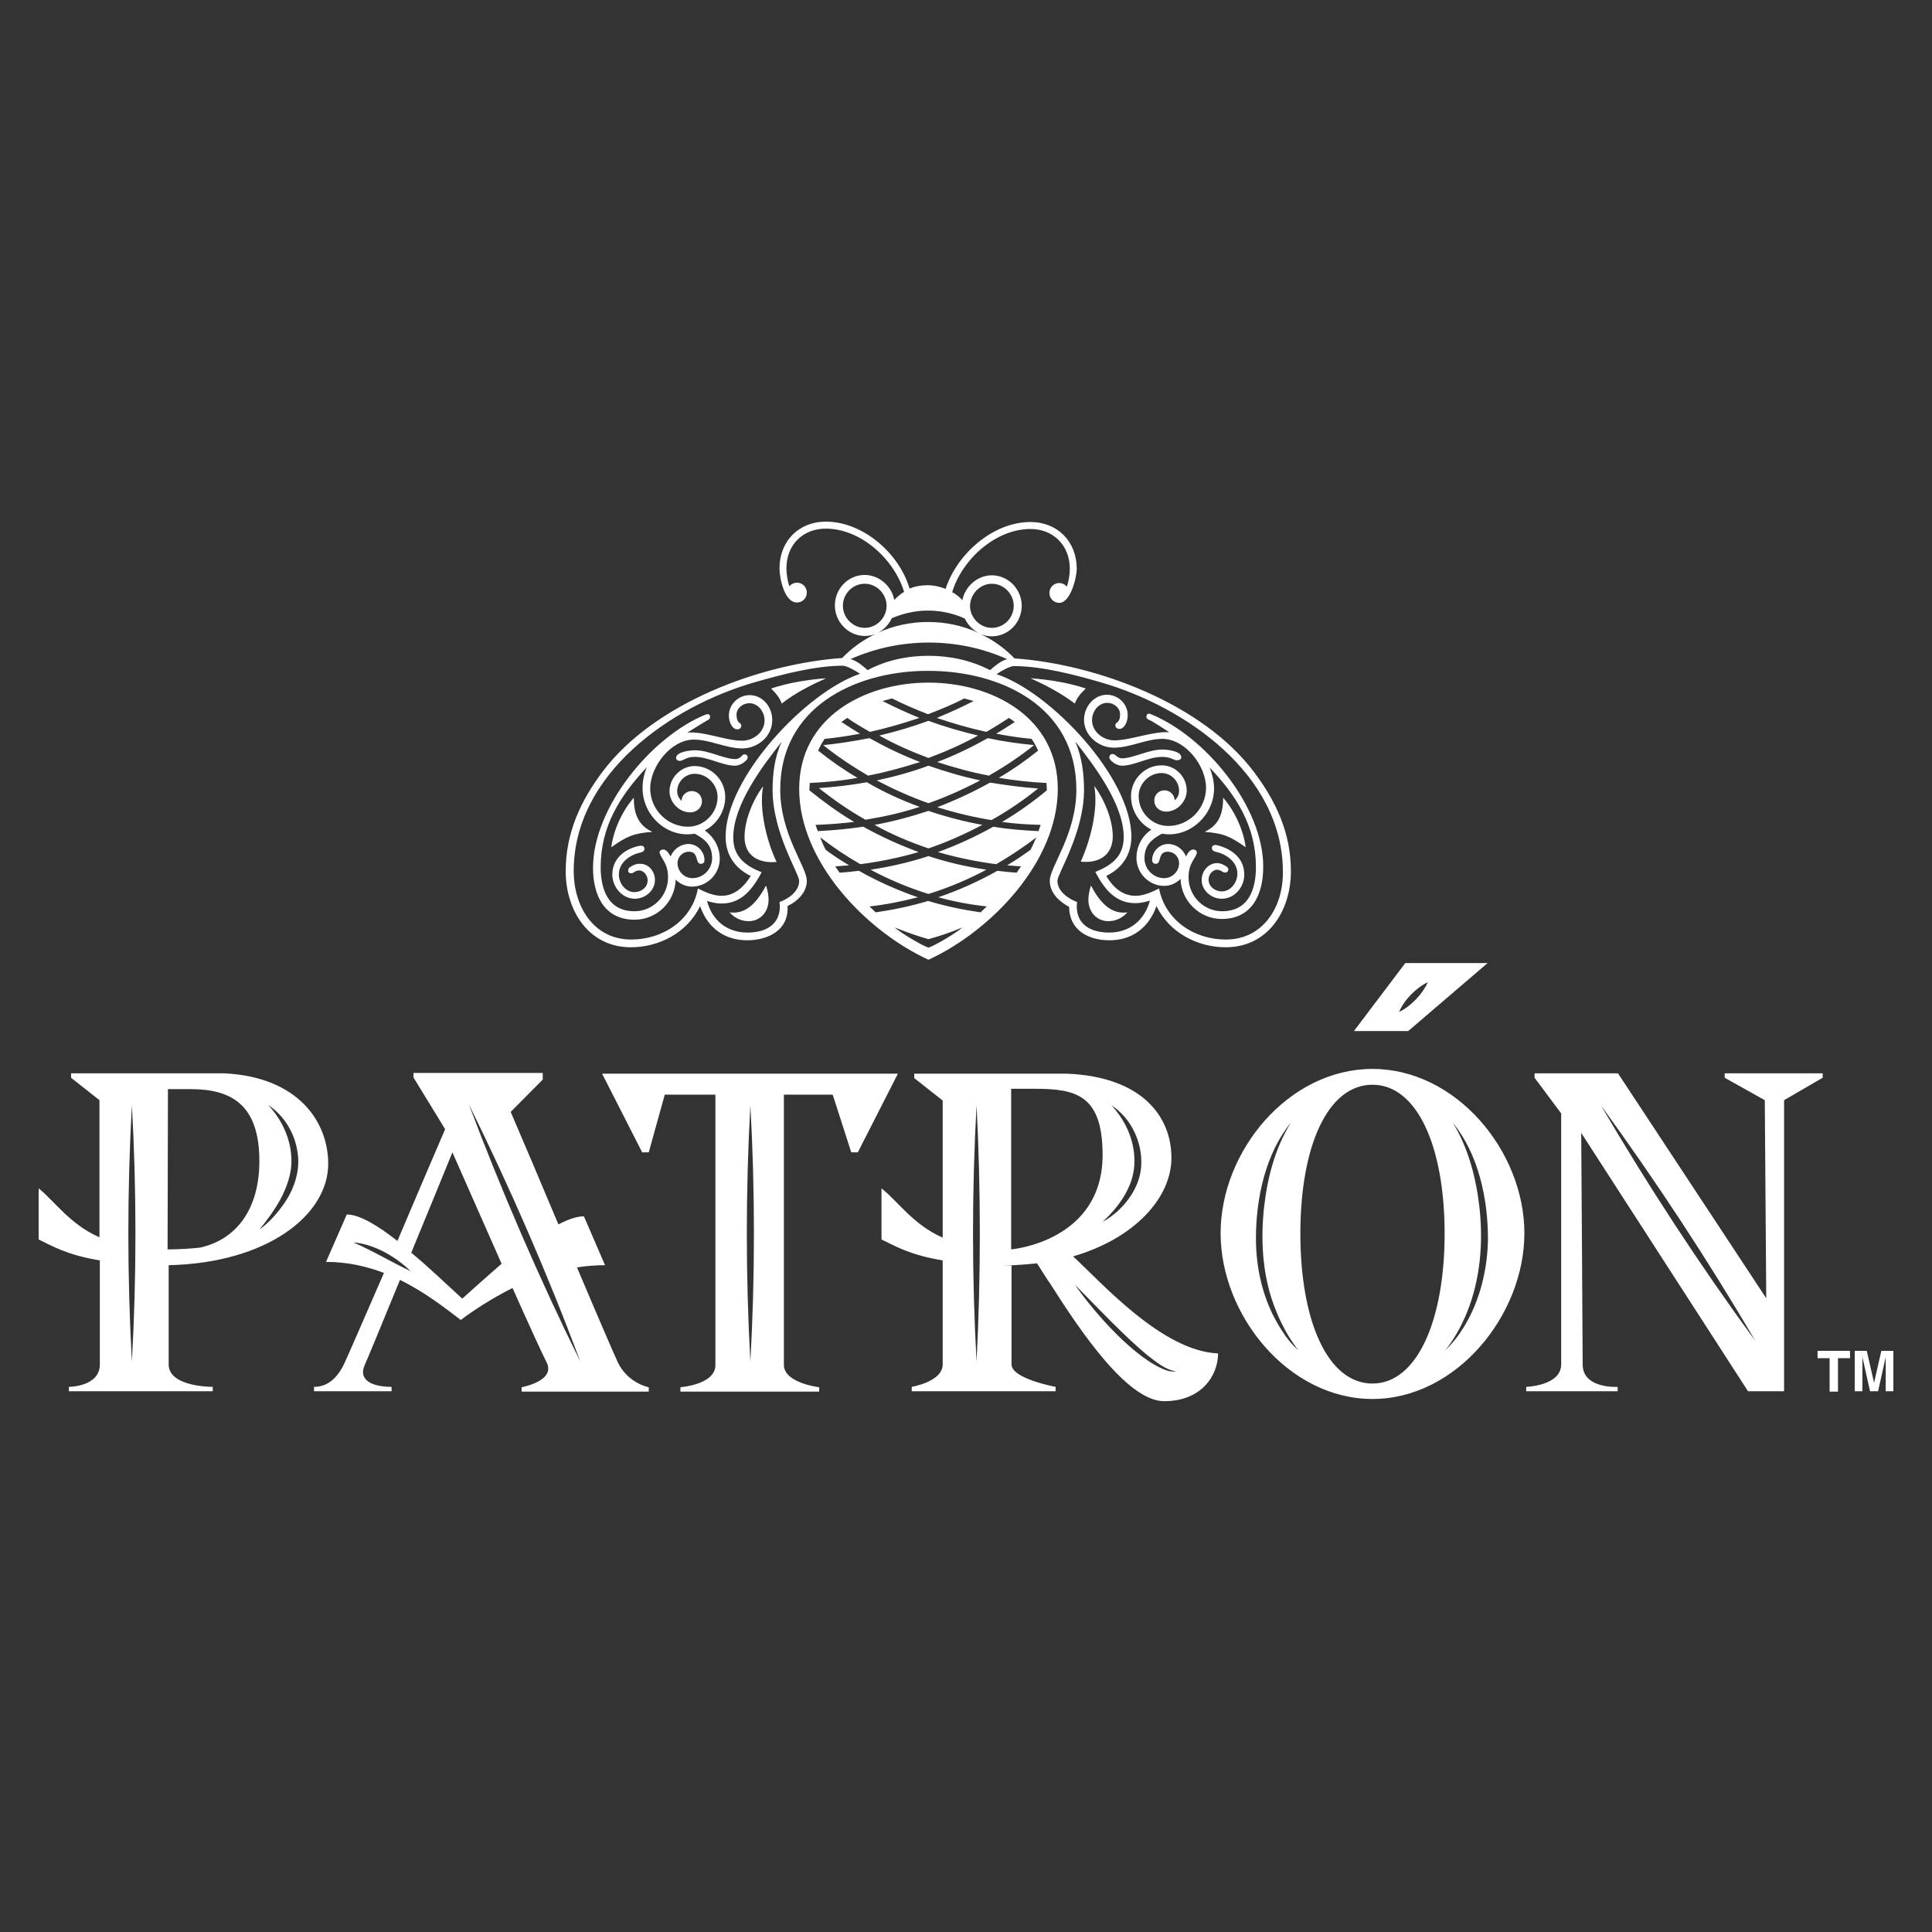 <svg width="200" height="200" viewBox="0 0 200 200" fill="none" xmlns="http://www.w3.org/2000/svg">
<rect x="0" y="0" width="200" height="200" fill="#333333" stroke="none"/>
<path d="M188.647 111.111H178.542V111.568L182.69 113.889L182.841 134.397L167.494 111.111H158.859V111.568L161.612 115.259V141.246C161.612 143.453 157.992 143.567 157.992 143.567V144.023H167.456V143.567C167.456 143.567 163.837 143.795 163.837 141.246C163.837 138.697 163.686 117.275 163.686 117.275L180.955 144.023H184.688V113.889L188.685 111.568V111.111H188.647ZM165.722 114.421C171.416 122.26 176.808 130.44 181.709 138.811C175.978 130.973 170.624 122.792 165.722 114.421ZM153.995 99.697H145.474L140.157 106.736H145.775L153.995 99.697ZM147.811 101.675C147.246 102.931 146.039 104.186 144.833 104.757C145.361 103.501 146.605 102.246 147.811 101.675ZM142.08 110.655C133.37 110.655 126.357 119.178 126.357 127.662C126.357 136.147 133.37 144.822 142.08 144.822C150.753 144.822 157.804 136.147 157.804 127.662C157.804 119.178 150.753 110.655 142.08 110.655ZM132.465 137.365C130.768 134.625 130.014 131.391 130.014 128.195C130.014 124.086 130.994 119.444 133.634 116.21C131.975 118.873 131.183 121.993 130.844 125.075C130.467 128.69 130.731 132.419 132.126 135.767C132.616 136.984 133.219 138.126 133.973 139.191C134.124 139.42 134.275 139.61 134.463 139.8C133.634 139.153 133.031 138.278 132.465 137.365ZM142.08 143.224C137.442 143.224 134.614 136.756 134.614 127.7C134.614 118.645 137.442 112.291 142.08 112.291C146.68 112.291 149.546 118.645 149.546 127.7C149.546 136.718 146.68 143.224 142.08 143.224ZM151.544 137.365C150.979 138.278 150.338 139.115 149.546 139.838C149.734 139.648 149.885 139.42 150.036 139.229C150.79 138.164 151.394 137.022 151.884 135.805C153.241 132.419 153.543 128.69 153.166 125.113C152.826 122.031 152.035 118.911 150.413 116.248C153.053 119.482 154.033 124.124 154.033 128.233C153.995 131.391 153.203 134.663 151.544 137.365ZM70.438 143.605V144.061H84.804V143.605C84.804 143.605 81.147 143.186 81.147 141.284C81.147 139.381 81.147 113.318 81.147 113.318H86.2L88.123 119.292H88.801L92.949 111.149H62.331L66.479 119.292H67.158L68.817 113.318H74.058V141.284C74.096 143.339 70.438 143.605 70.438 143.605ZM77.678 114.421C78.168 123.211 78.168 132.152 77.678 140.941C77.188 132.152 77.188 123.211 77.678 114.421ZM33.976 120.471C33.976 116.172 30.922 111.492 23.23 111.111H7.356V111.568L10.297 113.889V128.081C7.28 126.787 5.584 124.276 4 123.02V128.309C5.433 128.994 6.903 129.907 10.335 130.478V141.246C10.335 143.567 7.13 143.567 7.13 143.567V144.023H22.024V143.567C22.024 143.567 17.461 143.605 17.461 141.246C17.461 138.963 17.461 131.467 17.461 130.973C27.642 130.744 33.976 125.798 33.976 120.471ZM30.771 119.101C31.148 121.004 30.508 123.02 29.414 124.58C28.698 125.608 27.868 126.559 26.85 127.282C27.642 126.331 28.358 125.341 28.962 124.276C29.678 122.944 30.206 121.537 30.168 120.053C30.13 117.922 29.188 115.905 27.755 114.383C29.376 115.449 30.47 117.237 30.771 119.101ZM13.653 140.941C13.163 132.152 13.163 123.211 13.653 114.421C14.143 123.211 14.143 132.152 13.653 140.941ZM17.348 129.337L17.386 112.747H19.761C24.022 112.747 26.85 114.421 26.85 120.205C26.85 124.847 24.738 128.233 20.742 129.146C19.724 129.26 18.592 129.337 17.348 129.337ZM126.093 140.104C120.286 139.876 113.951 132.685 111.086 130.06C117.496 128.195 121.266 123.972 121.266 119.862C121.266 115.563 118.212 111.492 110.52 111.149H94.646V111.606L97.587 113.927V128.119C94.533 126.787 92.874 124.276 91.252 123.02V128.309C92.685 128.994 94.156 129.907 97.587 130.478V141.246C97.587 143.034 94.382 143.567 94.382 143.567V144.023H109.276V143.567C109.276 143.567 104.713 142.73 104.713 141.246C104.713 139.762 104.713 131.011 104.713 131.011H103.808C105.166 131.011 107.353 130.782 107.353 130.782C107.353 130.782 108.672 132.875 108.71 132.875C111.802 137.745 116.704 145.051 120.512 145.051C124.396 145.051 126.093 142.387 126.093 140.104ZM101.093 140.941C100.603 132.152 100.603 123.211 101.093 114.421C101.546 123.211 101.546 132.152 101.093 140.941ZM115.045 114.421C117.081 115.715 118.288 118.264 118.137 120.7C118.024 122.564 116.968 124.238 115.61 125.456C115.158 125.836 114.668 126.217 114.14 126.483C115.799 124.961 117.269 122.944 117.42 120.661C117.571 118.34 116.628 116.096 115.045 114.421ZM104.676 129.337V128.728V112.709H107.051C111.312 112.709 114.14 113.28 114.14 119.558C114.14 128.538 104.676 129.337 104.676 129.337ZM120.852 141.893C117.571 140.789 113.273 135.881 111.274 132.989C112.933 134.663 114.517 136.338 116.214 137.974C117.043 138.773 117.91 139.572 118.778 140.295C119.683 140.98 120.588 141.779 121.756 141.969C121.417 142.007 121.153 141.969 120.852 141.893ZM53.998 143.605V144.061H67.158V143.605C67.158 143.605 65.009 143.224 63.953 141.018C63.576 140.219 61.804 136.109 59.73 131.201C60.672 131.049 61.653 130.973 62.633 130.973L60.446 125.912C59.73 125.912 58.825 126.217 57.807 126.749C55.959 122.336 54.074 117.922 52.867 115.106L56.185 111.758V111.073H42.8V111.53L46.08 116.895C44.723 120.053 42.875 124.352 41.141 128.461C39.105 126.863 37.219 125.722 35.899 125.722L33.75 130.63C35.937 130.63 37.936 131.087 39.745 131.772C37.596 136.718 35.824 140.789 35.56 141.322C34.844 142.73 33.863 143.567 32.506 143.567V144.023H40.537V143.567C38.539 143.567 37.068 142.882 37.747 141.322C37.898 141.018 39.557 137.022 41.405 132.495C44.119 133.826 46.231 135.539 47.702 136.642C48.908 135.729 50.793 134.473 53.056 133.332C54.715 137.06 56.185 140.257 56.562 140.98C57.618 142.958 53.998 143.605 53.998 143.605ZM36.578 128.614C38.69 128.766 40.99 130.098 42.498 131.581C40.537 130.668 38.614 129.489 36.578 128.614ZM47.852 134.435C46.306 133.027 44.459 131.239 42.573 129.679C44.76 124.39 46.834 119.292 46.834 119.292C46.834 119.292 49.436 125.189 51.925 130.82C50.492 132.076 49.021 133.37 47.852 134.435ZM48.531 114.307C52.792 122.944 56.713 131.924 60.069 140.941C55.808 132.304 51.925 123.325 48.531 114.307ZM96.116 70.665C89.518 70.665 82.731 74.242 82.731 81.662C82.731 89.233 89.668 96.386 96.116 99.354C102.564 96.386 109.502 89.233 109.502 81.662C109.502 74.242 102.715 70.665 96.116 70.665ZM96.116 98.099C95.4 97.87 93.138 96.501 92.61 96.006C93.741 96.462 94.91 96.881 96.116 97.223C97.323 96.881 98.492 96.501 99.623 96.006C99.057 96.538 96.833 97.87 96.116 98.099ZM107.504 86.037C105.92 85.961 104.374 85.847 102.828 85.581C100.98 86.608 99.095 87.483 97.097 88.206C99.057 88.777 101.093 89.195 103.13 89.462C104.562 88.624 105.958 87.711 107.277 86.684C107.089 87.102 106.9 87.559 106.674 87.978C105.882 88.548 105.09 89.081 104.261 89.576L105.694 89.69L105.241 90.337C104.562 90.299 103.921 90.222 103.243 90.146C101.282 91.25 99.246 92.163 97.134 92.886C98.793 93.342 100.452 93.647 102.149 93.837L101.508 94.446C99.661 94.18 97.851 93.799 96.079 93.266C94.306 93.799 92.496 94.18 90.649 94.446L90.008 93.837C91.705 93.647 93.401 93.304 95.023 92.886C92.911 92.163 90.875 91.25 88.914 90.146C88.236 90.222 87.595 90.299 86.916 90.337L86.463 89.69L87.896 89.576C87.067 89.081 86.237 88.548 85.483 87.978C85.257 87.559 85.068 87.141 84.918 86.684C86.237 87.711 87.595 88.624 89.065 89.462C91.101 89.195 93.138 88.777 95.098 88.206C93.138 87.483 91.214 86.608 89.367 85.581C87.821 85.809 86.237 85.961 84.654 86.037L84.427 85.39C85.747 85.352 87.105 85.238 88.424 85.086C86.803 84.135 85.257 82.993 83.786 81.814L83.824 81.053C85.483 80.977 87.142 80.824 88.763 80.52C87.331 79.683 85.973 78.732 84.691 77.704C84.88 77.286 85.106 76.867 85.37 76.487C86.577 76.373 87.821 76.182 89.028 75.954C88.386 75.574 87.746 75.155 87.105 74.737L87.708 74.318C88.462 74.851 89.254 75.307 90.046 75.764C91.78 75.383 93.477 74.889 95.174 74.318C93.892 73.785 92.61 73.215 91.365 72.568L92.346 72.302C93.552 72.91 94.796 73.443 96.079 73.938C97.323 73.443 98.605 72.948 99.811 72.302L100.792 72.568C99.547 73.215 98.266 73.785 96.984 74.318C98.643 74.889 100.377 75.383 102.112 75.764C102.903 75.307 103.695 74.813 104.449 74.318L105.053 74.737C104.412 75.155 103.771 75.574 103.13 75.954C104.336 76.182 105.543 76.373 106.787 76.487C107.051 76.867 107.277 77.286 107.466 77.704C106.184 78.732 104.826 79.683 103.394 80.52C105.015 80.786 106.674 80.977 108.333 81.053L108.371 81.814C106.9 83.031 105.354 84.135 103.733 85.086C105.053 85.276 106.372 85.352 107.73 85.39L107.504 86.037ZM97.021 78.884C98.831 78.199 100.566 77.362 102.262 76.411C103.846 76.753 105.43 76.981 107.051 77.134C105.58 78.313 104.035 79.341 102.375 80.292C100.566 79.949 98.756 79.455 97.021 78.884ZM77.075 86.646C77.075 84.896 77.942 82.803 78.998 81.395C78.545 83.754 79.375 87.102 80.393 89.233C78.621 89.385 77.075 88.662 77.075 86.646ZM79.299 91.668C79.45 92.125 79.563 92.658 79.563 93.152C79.563 94.37 78.734 95.359 77.489 95.359C76.735 95.359 76.019 95.017 75.529 94.446C77.376 94.712 78.507 93.152 79.299 91.668ZM67.799 91.098C67.799 92.201 66.781 93.038 65.725 93.038C64.405 93.038 63.387 91.82 63.387 90.527C63.387 88.891 64.669 87.863 66.215 87.559C66.404 87.521 66.705 87.559 66.705 87.825C66.743 88.092 66.517 88.206 66.328 88.244C65.273 88.472 64.066 89.233 64.066 90.527C64.066 91.44 64.745 92.353 65.687 92.353C66.366 92.353 67.045 91.859 67.045 91.136C67.045 90.641 66.668 90.108 66.14 90.108C65.914 90.108 65.65 90.26 65.574 90.337C65.423 90.413 65.197 90.451 65.084 90.299C64.971 90.146 65.046 89.918 65.159 89.804C65.273 89.728 65.725 89.423 66.14 89.423C67.12 89.347 67.799 90.184 67.799 91.098ZM79.827 71.274C81.637 70.665 83.635 70.361 85.521 70.209C83.937 70.932 82.391 71.693 80.921 72.834C80.732 72.225 80.28 71.731 79.827 71.274ZM77.339 78.199C77.489 78.427 77.339 78.656 77.188 78.77C76.962 78.998 76.509 79.264 76.094 79.264C74.775 79.264 73.342 78.351 71.909 78.351C71.004 78.351 70.74 78.77 70.363 78.77C70.174 78.77 69.986 78.656 69.986 78.465C69.986 77.819 71.456 77.666 71.947 77.666C73.379 77.666 74.963 78.579 76.132 78.579C76.396 78.579 76.622 78.427 76.773 78.275C76.886 78.085 77.15 78.009 77.339 78.199ZM65.612 82.575C65.612 84.173 66.027 85.428 67.535 86.113C65.574 86.265 64.895 86.57 63.274 87.711C63.538 85.847 64.405 83.982 65.612 82.575ZM77.603 71.959C76.509 71.959 75.453 72.834 75.453 74.09C75.453 74.737 75.793 75.498 76.32 75.498C76.547 75.498 76.735 75.383 76.735 75.117C76.735 74.737 76.245 74.965 76.245 73.976C76.245 73.291 76.924 72.796 77.565 72.796C78.507 72.796 79.148 73.709 79.148 74.584C79.148 75.802 77.98 76.677 76.848 76.677C75.076 76.677 72.927 75.688 71.155 75.84C71.381 75.688 72.927 74.737 73.191 74.584C73.493 74.47 73.53 74.28 73.493 74.09C73.417 73.862 73.191 73.938 73.04 73.976C67.422 76.258 61.389 83.602 61.389 89.842C61.389 92.62 62.52 95.207 65.687 95.207C67.987 95.207 69.873 93.38 69.948 91.059C70.401 91.516 71.004 91.782 71.645 91.782C73.191 91.782 74.511 90.489 74.511 88.891C74.511 87.711 73.907 86.646 72.965 85.961C74.247 85.314 75.076 83.944 75.076 82.499C75.076 80.748 73.643 79.302 71.909 79.302C70.476 79.302 69.307 80.52 69.307 81.928C69.307 82.955 70.212 84.097 71.456 84.097C72.097 84.097 72.663 83.64 72.663 82.955C72.663 82.346 72.21 81.89 71.607 81.89C71.042 81.89 70.551 82.346 70.551 82.917C70.287 82.651 70.099 82.308 70.099 81.928C70.099 80.939 70.928 80.102 71.909 80.102C73.191 80.102 74.284 81.205 74.284 82.499C74.284 84.173 72.889 85.581 71.23 85.581C69.081 85.581 67.309 83.792 67.309 81.623C67.309 79.341 69.458 76.563 71.834 76.563C73.493 76.563 75.152 77.476 76.848 77.476C78.432 77.476 79.94 76.221 79.94 74.584C79.978 73.215 78.96 71.959 77.603 71.959ZM71.909 86.303C73.002 86.874 73.719 87.521 73.719 88.853C73.719 89.994 72.776 90.907 71.683 90.907C70.815 90.907 70.137 90.184 70.137 89.347C70.137 88.701 70.665 88.168 71.306 88.168C72.399 88.168 71.909 89.423 72.55 89.423C72.776 89.423 72.927 89.309 72.927 89.043C72.927 88.13 72.173 87.369 71.268 87.369C70.476 87.369 69.722 87.901 69.42 88.662C69.232 88.358 69.043 87.939 68.628 87.939C68.365 87.939 68.176 88.206 68.327 88.396L68.402 88.586C68.892 89.385 69.156 89.842 69.156 90.831C69.156 92.772 67.573 94.332 65.687 94.332C62.935 94.332 62.181 92.049 62.181 89.766C62.181 85.542 64.179 82.384 66.969 79.417C66.668 80.102 66.517 80.824 66.517 81.585C66.517 84.439 69.081 86.798 71.909 86.303ZM111.877 89.195C112.858 87.064 113.725 83.754 113.273 81.357C114.328 82.765 115.196 84.858 115.196 86.608C115.158 88.662 113.612 89.385 111.877 89.195ZM116.704 94.446C116.214 95.017 115.497 95.359 114.743 95.359C113.499 95.359 112.669 94.37 112.669 93.152C112.669 92.658 112.782 92.163 112.933 91.668C113.725 93.152 114.856 94.712 116.704 94.446ZM128.808 90.527C128.808 91.82 127.827 93.038 126.47 93.038C125.414 93.038 124.396 92.201 124.396 91.098C124.396 90.184 125.075 89.347 126.017 89.347C126.432 89.347 126.885 89.652 126.998 89.728C127.148 89.842 127.224 90.07 127.073 90.222C126.96 90.375 126.734 90.337 126.583 90.26C126.47 90.184 126.206 90.032 126.017 90.032C125.489 90.032 125.112 90.565 125.112 91.059C125.112 91.782 125.791 92.277 126.47 92.277C127.412 92.277 128.091 91.364 128.091 90.451C128.091 89.157 126.885 88.396 125.829 88.168C125.64 88.13 125.452 88.016 125.452 87.749C125.489 87.483 125.753 87.445 125.942 87.483C127.563 87.863 128.808 88.891 128.808 90.527ZM112.405 71.274C111.953 71.693 111.463 72.225 111.274 72.834C109.804 71.731 108.258 70.932 106.674 70.209C108.635 70.361 110.595 70.665 112.405 71.274ZM120.324 78.351C118.853 78.351 117.458 79.264 116.138 79.264C115.723 79.264 115.271 78.998 115.045 78.77C114.932 78.656 114.743 78.427 114.894 78.199C115.045 77.971 115.346 78.047 115.497 78.199C115.648 78.351 115.912 78.503 116.138 78.503C117.307 78.503 118.891 77.59 120.324 77.59C120.814 77.59 122.284 77.742 122.284 78.389C122.284 78.618 122.058 78.694 121.907 78.694C121.53 78.77 121.266 78.351 120.324 78.351ZM126.621 82.575C127.827 83.982 128.694 85.847 128.958 87.711C127.337 86.57 126.658 86.265 124.698 86.113C126.206 85.428 126.621 84.173 126.621 82.575ZM119.155 73.938C119.004 73.862 118.778 73.823 118.702 74.052C118.627 74.28 118.702 74.432 119.004 74.546C119.306 74.66 120.814 75.65 121.04 75.802C119.268 75.688 117.081 76.639 115.346 76.639C114.215 76.639 113.046 75.764 113.046 74.546C113.046 73.671 113.687 72.758 114.63 72.758C115.271 72.758 115.95 73.253 115.95 73.938C115.95 74.927 115.46 74.698 115.46 75.079C115.46 75.307 115.648 75.46 115.874 75.46C116.402 75.46 116.742 74.698 116.742 74.052C116.742 72.796 115.686 71.921 114.592 71.921C113.235 71.921 112.217 73.177 112.217 74.508C112.217 76.144 113.725 77.4 115.309 77.4C117.005 77.4 118.665 76.487 120.324 76.487C122.699 76.487 124.848 79.264 124.848 81.547C124.848 83.716 123.076 85.504 120.927 85.504C119.268 85.504 117.873 84.097 117.873 82.422C117.873 81.129 118.966 80.025 120.248 80.025C121.229 80.025 122.058 80.862 122.058 81.852C122.058 82.232 121.907 82.613 121.606 82.841C121.568 82.27 121.115 81.814 120.55 81.814C119.947 81.814 119.494 82.27 119.494 82.879C119.494 83.564 120.06 84.02 120.701 84.02C121.945 84.02 122.85 82.879 122.85 81.852C122.85 80.406 121.681 79.226 120.248 79.226C118.514 79.226 117.081 80.672 117.081 82.422C117.081 83.868 117.91 85.238 119.192 85.885C118.212 86.532 117.646 87.635 117.646 88.815C117.646 90.375 118.929 91.706 120.512 91.706C121.153 91.706 121.756 91.44 122.209 90.983C122.284 93.304 124.207 95.131 126.47 95.131C129.637 95.131 130.768 92.543 130.768 89.766C130.806 83.526 124.773 76.221 119.155 73.938ZM130.014 89.766C130.014 92.049 129.26 94.332 126.507 94.332C124.584 94.332 123.038 92.734 123.038 90.831C123.038 89.842 123.302 89.385 123.793 88.586L123.868 88.396C123.981 88.206 123.793 87.939 123.566 87.939C123.152 87.939 122.963 88.32 122.775 88.662C122.473 87.901 121.756 87.369 120.927 87.369C120.022 87.369 119.268 88.13 119.268 89.043C119.268 89.309 119.456 89.423 119.645 89.423C120.286 89.423 119.796 88.168 120.889 88.168C121.53 88.168 122.058 88.701 122.058 89.347C122.058 90.222 121.342 90.907 120.512 90.907C119.381 90.907 118.476 89.956 118.476 88.853C118.476 87.483 119.23 86.874 120.286 86.303C123.076 86.798 125.678 84.439 125.678 81.623C125.678 80.862 125.489 80.139 125.225 79.455C128.016 82.384 130.014 85.542 130.014 89.766ZM96.116 78.465C94.382 77.819 92.647 77.058 91.026 76.144C92.76 75.726 94.457 75.231 96.116 74.622C97.775 75.231 99.51 75.726 101.244 76.144C99.585 77.058 97.851 77.819 96.116 78.465ZM90.762 80.786C92.572 80.406 94.382 79.911 96.116 79.264C97.851 79.873 99.661 80.406 101.471 80.786C99.736 81.7 97.964 82.499 96.116 83.145C94.269 82.499 92.496 81.7 90.762 80.786ZM129.75 79.835C124.434 72.834 113.537 68.763 105.015 68.154C103.997 67.089 102.753 66.214 101.433 65.605C101.848 65.795 102.262 65.871 102.677 65.871C104.412 65.871 105.769 64.425 105.769 62.713C105.769 61.001 104.374 59.555 102.677 59.555C101.207 59.555 99.887 60.697 99.623 62.142C99.434 61.876 98.906 61.458 98.567 61.305C99.585 57.919 103.054 54.761 106.674 54.761C109.049 54.761 110.746 56.473 110.746 58.87C110.746 59.479 110.633 60.164 110.445 60.735C110.256 60.506 109.954 60.354 109.653 60.354C109.087 60.354 108.635 60.811 108.635 61.382C108.635 61.952 109.087 62.409 109.653 62.409C110.822 62.409 111.463 59.783 111.463 58.87C111.463 56.055 109.464 54.038 106.674 54.038C102.79 54.038 99.057 57.348 97.888 60.963C97.323 60.735 96.682 60.582 96.003 60.582C95.324 60.582 94.721 60.697 94.156 60.925C93.1 57.31 89.367 54 85.483 54C82.693 54 80.694 56.017 80.694 58.832C80.694 59.822 81.185 62.371 82.504 62.371C83.07 62.371 83.522 61.914 83.522 61.343C83.522 60.773 83.07 60.316 82.504 60.316C82.203 60.316 81.901 60.468 81.713 60.697C81.524 60.126 81.411 59.441 81.411 58.832C81.411 56.397 83.108 54.723 85.483 54.723C89.103 54.723 92.572 57.881 93.59 61.267C93.213 61.496 92.874 61.8 92.572 62.104C92.308 60.658 90.988 59.517 89.518 59.517C87.783 59.517 86.426 60.963 86.426 62.675C86.426 64.387 87.821 65.833 89.518 65.833C89.932 65.833 90.385 65.757 90.762 65.567C89.442 66.176 88.198 67.051 87.18 68.116C78.658 68.725 67.761 72.796 62.445 79.797C60.107 82.879 58.561 86.227 58.561 90.184C58.561 94.256 60.936 98.061 65.31 98.061C68.251 98.061 71.155 96.538 72.475 93.799C73.229 96.006 74.963 97.338 77.339 97.338C79.488 97.338 81.675 96.31 81.524 93.799C82.542 93.304 83.522 92.391 83.522 91.174C83.522 89.728 80.77 86.379 80.77 81.738C80.77 73.291 88.349 69.562 95.701 69.448H96.116C103.62 69.448 111.425 73.138 111.425 81.738C111.425 86.379 108.672 89.728 108.672 91.174C108.672 92.429 109.653 93.342 110.671 93.875C110.709 96.31 112.669 97.338 114.856 97.338C117.232 97.338 118.928 96.006 119.72 93.799C121.04 96.538 123.943 98.061 126.885 98.061C131.258 98.061 133.634 94.294 133.634 90.184C133.634 86.227 132.088 82.917 129.75 79.835ZM102.677 60.43C103.921 60.43 104.94 61.496 104.94 62.713C104.94 63.969 103.921 64.996 102.677 64.996C101.433 64.996 100.415 63.931 100.415 62.713C100.452 61.458 101.471 60.43 102.677 60.43ZM96.079 63.208C98.303 63.208 99.887 64.045 99.887 64.045C100.189 64.692 100.716 65.224 101.32 65.529C99.698 64.768 97.888 64.387 96.079 64.387C94.269 64.387 92.459 64.768 90.837 65.529C91.478 65.224 92.006 64.654 92.308 64.007C92.346 64.007 93.892 63.208 96.079 63.208ZM89.518 64.996C88.273 64.996 87.255 63.931 87.255 62.713C87.255 61.458 88.273 60.43 89.518 60.43C90.762 60.43 91.78 61.496 91.78 62.713C91.78 63.931 90.762 64.996 89.518 64.996ZM79.978 81.776C79.978 86.189 82.731 90.451 82.731 91.174C82.731 92.277 81.637 93.038 80.694 93.38L80.732 93.799C80.732 95.816 79.148 96.538 77.376 96.538C75.265 96.538 73.719 95.283 73.191 93.266C73.681 93.418 74.209 93.533 74.699 93.533C76.811 93.533 77.942 91.973 78.847 90.299C77.15 89.614 75.906 88.701 75.906 86.684C75.906 83.298 78.96 79.264 80.921 76.791C80.204 78.313 79.978 80.063 79.978 81.776ZM75.114 86.608C75.114 88.472 76.057 89.88 77.716 90.679C77.037 91.782 76.056 92.734 74.699 92.734C73.832 92.734 73.002 92.353 72.248 91.973C71.645 95.283 68.591 97.261 65.348 97.261C61.426 97.261 59.39 93.799 59.39 90.184C59.39 80.063 69.496 73.1 78.13 70.627C80.921 69.828 84.352 68.915 87.255 68.915C87.67 68.915 88.726 69.524 89.028 69.752C83.409 71.655 75.114 80.52 75.114 86.608ZM96.116 67.888C93.929 67.888 91.742 68.344 89.819 69.372C89.291 68.915 88.726 68.421 88.047 68.23C90.611 67.089 93.364 66.518 96.154 66.518C98.944 66.518 101.697 67.089 104.261 68.23C103.582 68.421 103.016 68.915 102.489 69.372C100.49 68.344 98.303 67.888 96.116 67.888ZM114.819 96.538C113.046 96.538 111.463 95.816 111.463 93.799L111.5 93.38C110.595 93.038 109.464 92.277 109.464 91.174C109.464 90.451 112.217 86.189 112.217 81.776C112.217 80.063 111.991 78.351 111.312 76.753C113.273 79.264 116.327 83.26 116.327 86.646C116.327 88.662 115.082 89.576 113.386 90.26C114.291 91.973 115.422 93.495 117.533 93.495C118.061 93.495 118.551 93.38 119.042 93.228C118.476 95.283 116.93 96.538 114.819 96.538ZM126.885 97.261C123.642 97.261 120.625 95.283 119.984 91.973C119.23 92.353 118.401 92.734 117.533 92.734C116.176 92.734 115.196 91.82 114.517 90.679C116.176 89.88 117.119 88.472 117.119 86.608C117.119 80.52 108.786 71.655 103.167 69.79C103.469 69.562 104.525 68.953 104.94 68.953C107.881 68.953 111.312 69.866 114.064 70.665C122.661 73.177 132.804 80.102 132.804 90.26C132.842 93.837 130.806 97.261 126.885 97.261ZM95.211 83.526C93.364 84.135 91.478 84.553 89.593 84.858C87.896 83.906 86.313 82.803 84.767 81.585C86.426 81.471 88.085 81.281 89.744 80.977C91.478 82.004 93.326 82.841 95.211 83.526ZM89.857 80.292C88.236 79.341 86.69 78.313 85.219 77.134C86.841 76.981 88.424 76.715 90.008 76.411C91.705 77.362 93.439 78.199 95.249 78.884C93.439 79.455 91.667 79.949 89.857 80.292ZM96.116 83.944C97.926 84.553 99.811 85.048 101.697 85.39C99.887 86.341 98.039 87.178 96.116 87.825C94.193 87.178 92.308 86.379 90.536 85.39C92.421 85.048 94.269 84.553 96.116 83.944ZM96.116 88.624C98.077 89.271 100.075 89.728 102.112 90.032C100.189 91.059 98.19 91.897 96.116 92.543C94.042 91.897 92.044 91.059 90.121 90.032C92.119 89.728 94.156 89.271 96.116 88.624ZM107.466 81.623C105.958 82.841 104.336 83.944 102.639 84.896C100.754 84.591 98.869 84.135 97.021 83.564C98.906 82.841 100.716 82.004 102.489 81.015C104.148 81.281 105.807 81.509 107.466 81.623Z" fill="white"/>
<path d="M191.512 139.838V140.599H190.268V144.061H189.401V140.599H188.156V139.838H191.512Z" fill="white"/>
<path d="M194.756 139.838H196.001V144.023H195.209V141.17C195.209 141.094 195.209 140.979 195.209 140.827C195.209 140.675 195.209 140.561 195.209 140.485L194.417 144.023H193.588L192.796 140.485V140.827V141.17V144.023H192.004V139.838H193.248L194.002 143.148L194.756 139.838Z" fill="white"/>
</svg>
